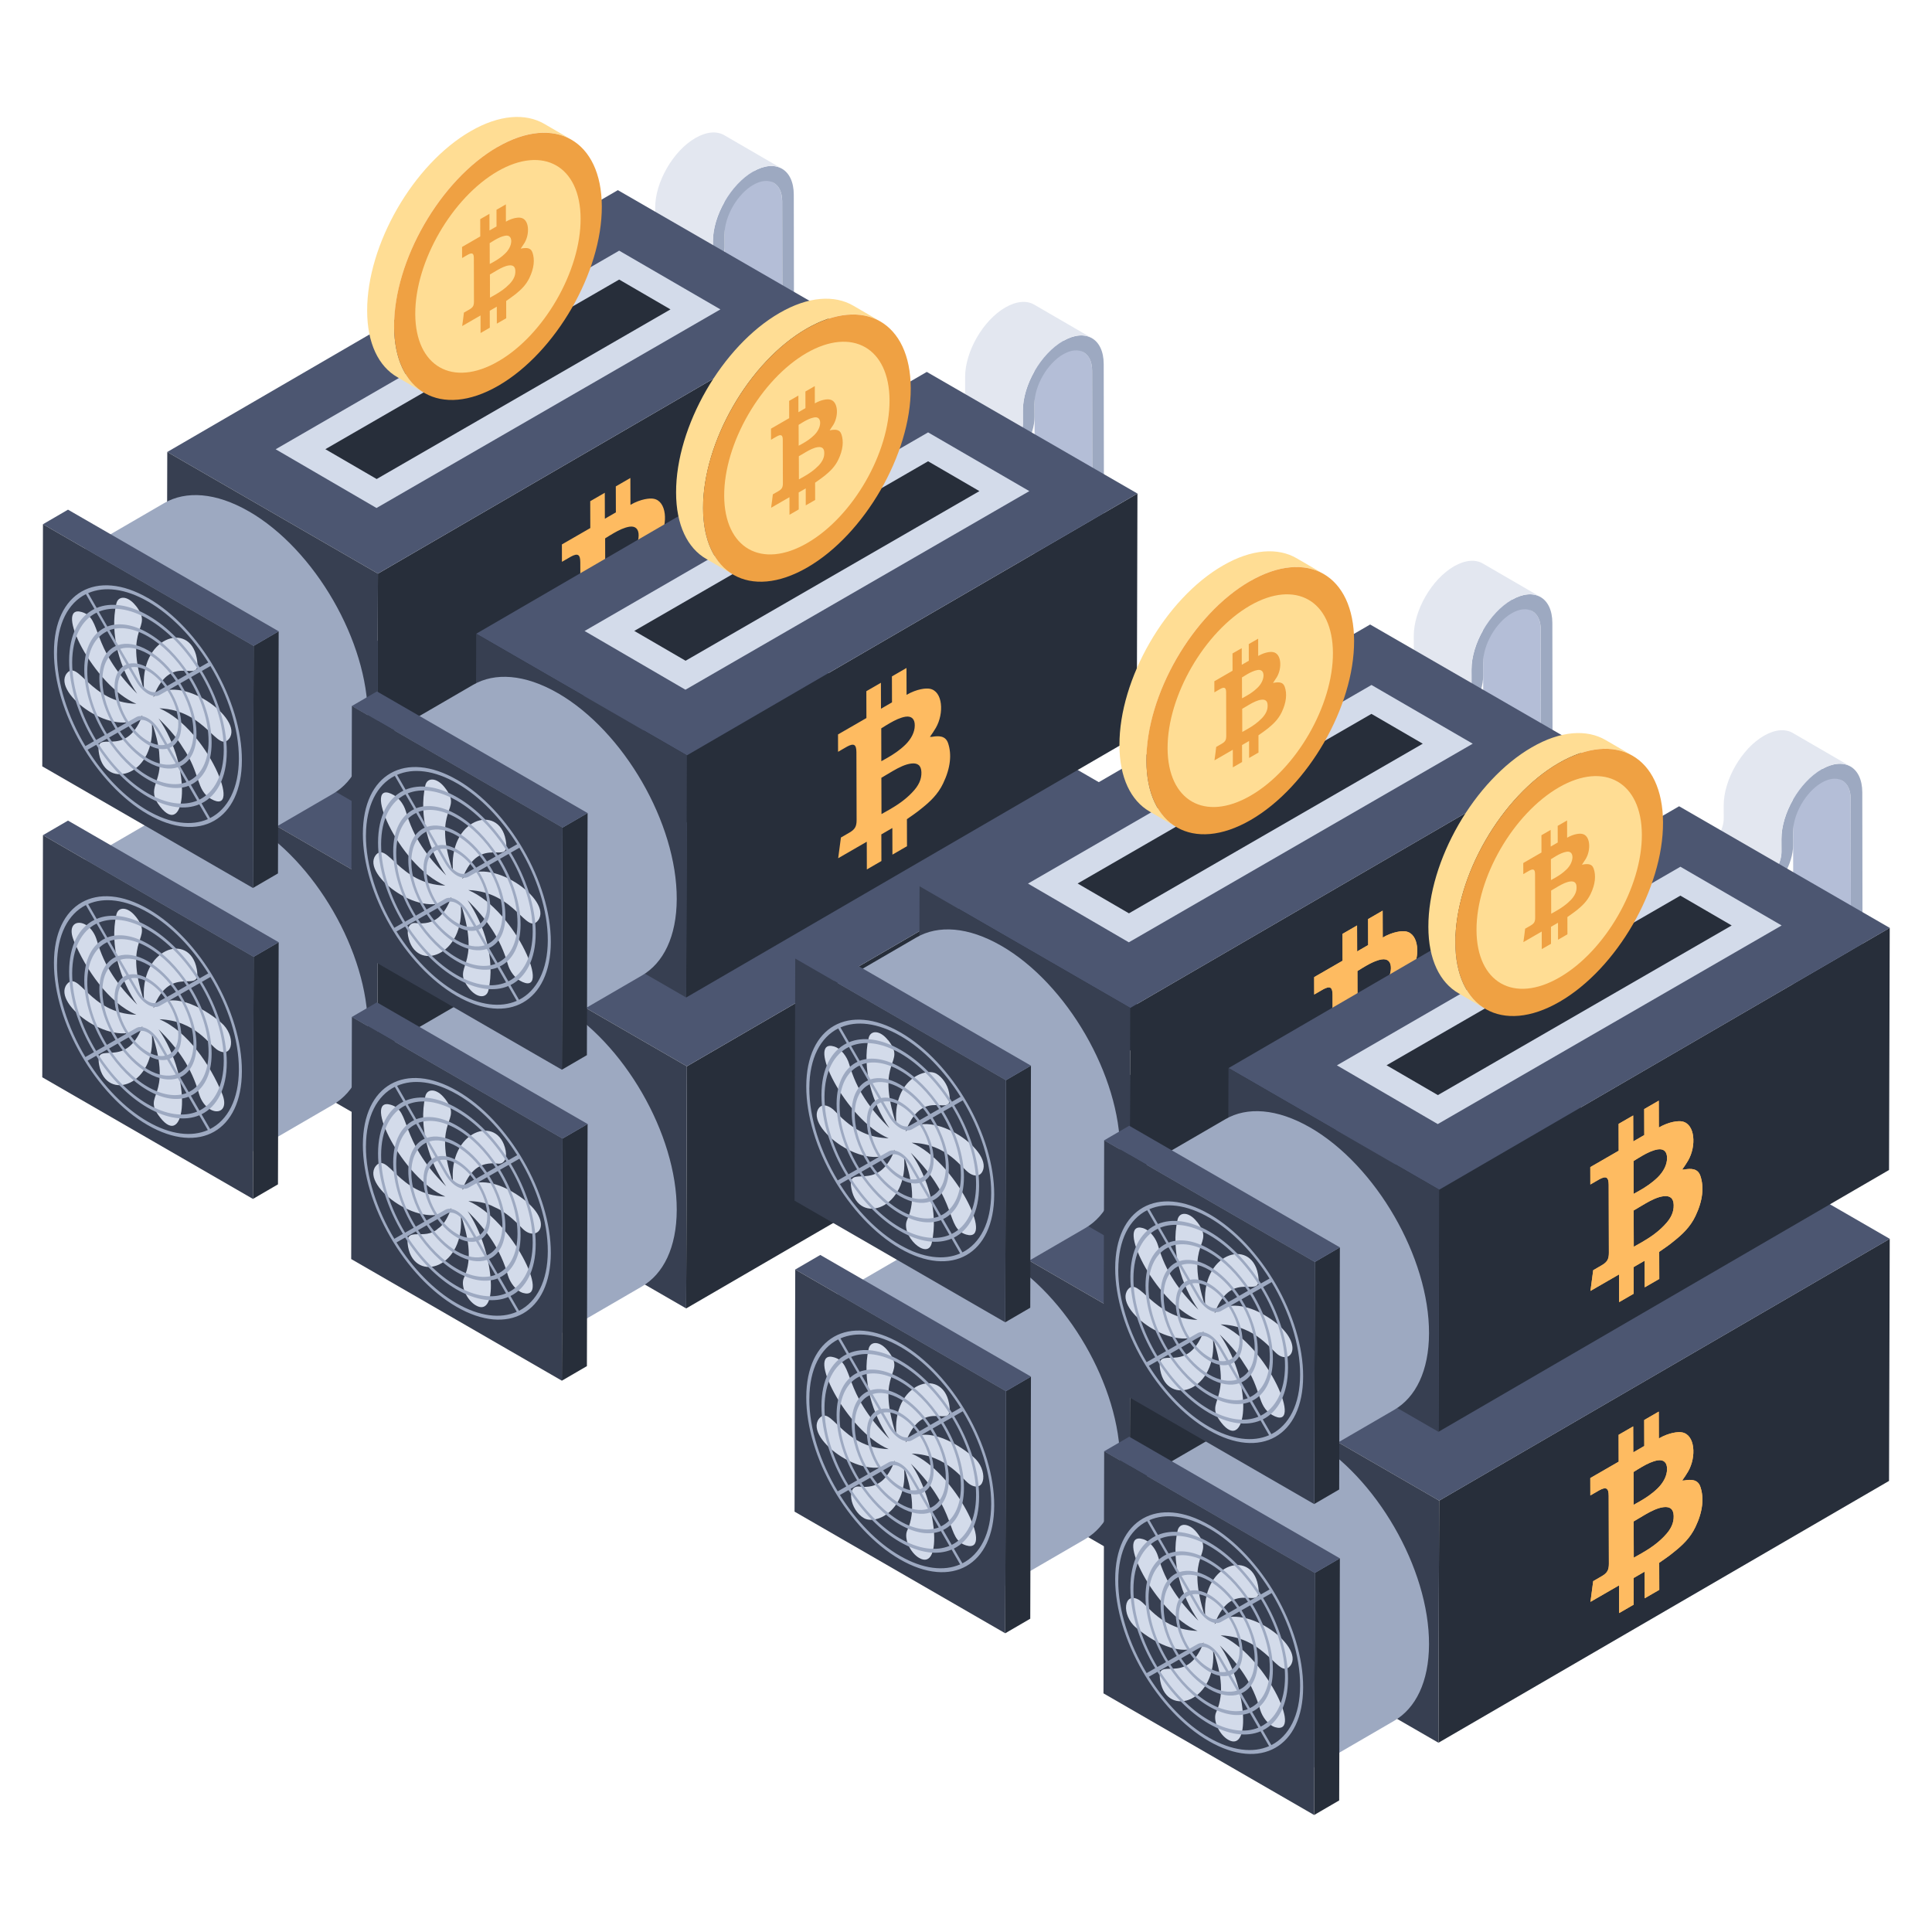 <svg id="Layer_1" enable-background="new 0 0 50 50" height="512" viewBox="0 0 50 50" width="512" xmlns="http://www.w3.org/2000/svg"><g><g><g><g><g><g><g enable-background="new"><g><path d="m47.908 28.414-1.492-.865-.013-7.738c0-.233-.085-.399-.216-.475l1.492.865c.136.081.216.242.216.479z" fill="#b4bed7"/></g><g><path d="m45.271 23.394-1.494-.868-.001-.345 1.494.868z" fill="#b4bed7"/></g><g><path d="m47.145 19.91c.577-.333 1.049-.067 1.051.596l.012 7.737-.3.173-.012-7.737c-.001-.473-.338-.661-.75-.424-.409.236-.743.812-.742 1.285l.001.333c.001.476-.333 1.059-.75 1.299l-.384.222-.001-.345.384-.222c.249-.144.451-.494.451-.78l-.001-.333c-.002-.663.465-1.471 1.042-1.804z" fill="#9da9c1"/></g><path d="m46.397 18.969c-.191-.111-.455-.095-.746.072-.577.333-1.043 1.141-1.042 1.804l.001.333c.001.286-.202.637-.451.78l-.384.222 1.494.868.384-.222c.249-.144.451-.495.451-.781l-.001-.333c-.002-.663.465-1.471 1.042-1.804.291-.168.555-.183.746-.072z" fill="#e3e7f0"/></g></g></g><g><g><g enable-background="new"><g><path d="m39.886 24.029-1.492-.865-.013-7.738c0-.233-.085-.399-.216-.475l1.492.865c.136.081.216.242.216.479z" fill="#b4bed7"/></g><g><path d="m37.249 19.009-1.494-.868-.001-.345 1.494.868z" fill="#b4bed7"/></g><g><path d="m39.124 15.525c.577-.333 1.049-.067 1.051.596l.012 7.737-.3.173-.012-7.737c-.001-.473-.338-.661-.75-.424-.409.236-.743.812-.742 1.285l.001.333c.001.476-.333 1.059-.75 1.299l-.384.222-.001-.345.384-.222c.249-.144.451-.494.451-.78l-.001-.333c-.002-.663.465-1.471 1.042-1.804z" fill="#9da9c1"/></g><path d="m38.376 14.584c-.191-.111-.455-.095-.746.072-.577.333-1.043 1.141-1.042 1.804l.001.333c.001.286-.202.637-.451.78l-.384.222 1.494.868.384-.222c.249-.144.451-.495.451-.781l-.001-.333c-.002-.663.465-1.471 1.042-1.804.291-.168.555-.183.746-.072z" fill="#e3e7f0"/></g></g></g></g><g><g><g><g enable-background="new"><g><path d="m28.276 17.329-1.492-.865-.013-7.738c0-.233-.085-.399-.216-.475l1.492.865c.136.081.216.242.216.479z" fill="#b4bed7"/></g><g><path d="m25.639 12.309-1.494-.868-.001-.345 1.494.868z" fill="#b4bed7"/></g><g><path d="m27.513 8.825c.577-.333 1.049-.067 1.051.596l.012 7.737-.3.173-.012-7.737c-.001-.473-.338-.661-.75-.424-.409.236-.743.812-.742 1.285l.001.333c.001.476-.333 1.059-.75 1.299l-.384.222-.001-.345.384-.222c.249-.144.451-.494.451-.78l-.001-.333c-.002-.663.465-1.471 1.042-1.804z" fill="#9da9c1"/></g><path d="m26.765 7.884c-.191-.111-.455-.095-.746.072-.577.333-1.043 1.141-1.042 1.804l.001.333c.001.286-.202.637-.451.78l-.384.222 1.494.868.384-.222c.249-.144.451-.495.451-.781l-.001-.333c-.002-.663.465-1.471 1.042-1.804.291-.168.555-.183.746-.072z" fill="#e3e7f0"/></g></g></g><g><g><g enable-background="new"><g><path d="m20.254 12.944-1.492-.865-.013-7.738c0-.233-.085-.399-.216-.475l1.492.865c.136.081.216.242.216.479z" fill="#b4bed7"/></g><g><path d="m17.617 7.925-1.494-.868-.001-.345 1.494.868z" fill="#b4bed7"/></g><g><path d="m19.492 4.44c.577-.333 1.049-.067 1.051.596l.012 7.737-.3.173-.012-7.737c-.001-.473-.338-.661-.75-.424-.409.236-.743.812-.742 1.285l.001.333c.001.476-.333 1.059-.75 1.299l-.384.222-.001-.345.384-.222c.249-.144.451-.494.451-.78l-.001-.333c-.002-.663.465-1.471 1.042-1.804z" fill="#9da9c1"/></g><path d="m18.744 3.499c-.191-.111-.455-.095-.746.072-.577.333-1.043 1.141-1.042 1.804l.001.333c.001.286-.202.637-.451.78l-.384.222 1.494.868.384-.222c.249-.144.451-.495.451-.781l-.001-.333c-.002-.663.465-1.471 1.042-1.804.291-.168.555-.183.746-.072z" fill="#e3e7f0"/></g></g></g></g><g><g><g><g><g><g><g enable-background="new"><g><path d="m9.781 22.892 11.661-6.776-.018 6.266-11.661 6.776z" fill="#272e3a"/></g><g><path d="m4.329 19.745 11.661-6.776 5.452 3.148-11.661 6.776z" fill="#4c5671"/></g><g><path d="m9.781 22.892-.018 6.266-5.452-3.148.018-6.266z" fill="#373f51"/></g></g></g><path d="m6.443 21.283c-.858-.495-1.635-.541-2.195-.215l-2.224 1.292c.561-.326 4.925 7.199 4.371 7.521l2.224-1.292c.554-.322.897-1.006.9-1.979.006-1.958-1.371-4.343-3.075-5.327z" fill="#9da9c1"/><path d="m6.564 24.762.648-.377-.018 6.266-.648.377z" fill="#272e3a"/><path d="m1.112 21.614.648-.377 5.452 3.148-.648.377z" fill="#4c5671"/><path d="m6.564 24.762-.018 6.266-5.452-3.148.018-6.266z" fill="#373f51"/><g><path d="m3.514 23.722c.488.623-.353.467.218 2.203-.145-1.38 1.177-1.829 1.36-.847.133.714-.656-.194-1.125 1.009.456-.447 1.237-.055 1.755.378.388.325.318.946-.079.717-.225-.13-.576-.769-1.518-.804.726.308 1.315 1.179 1.62 1.917.257.615-.413.624-.596.008-.192-.677-.543-1.167-1.045-1.664.906 1.308.695 3.127.04 2.281-.501-.639.36-.444-.218-2.201.143 1.361-1.178 1.821-1.36.845-.129-.694.667.175 1.122-1.003-.68.639-2.359-.559-1.962-1.083.312-.4.576.748 1.804.784-.724-.307-1.312-1.179-1.619-1.916-.256-.618.418-.617.596-.008.197.682.539 1.161 1.045 1.663-.449-.646-.717-1.539-.541-2.328.047-.217.297-.212.502.05z" fill="#d3dbea"/></g><path d="m3.836 23.527c1.341.774 2.429 2.658 2.424 4.199-.004 1.54-1.099 2.164-2.44 1.39-1.341-.774-2.428-2.657-2.424-4.198.004-1.541 1.099-2.165 2.439-1.391zm-2.361 1.436c-.002.774.281 1.637.735 2.393l.222-.127c-.397-.658-.645-1.411-.643-2.085.002-.676.254-1.141.655-1.338l-.221-.383c-.457.23-.745.764-.747 1.54m3.961 4.256c.456-.231.743-.765.745-1.539.002-.775-.281-1.639-.736-2.396l-.222.127c.398.659.647 1.413.645 2.089-.002.674-.253 1.139-.653 1.337zm-1.616-.193c.597.344 1.142.402 1.558.22l-.221-.383c-.359.15-.826.097-1.336-.197-.509-.294-.975-.78-1.332-1.343l-.223.127c.414.661.958 1.232 1.554 1.576m.015-5.408c-.595-.344-1.14-.402-1.555-.221l.221.383c.359-.149.825-.096 1.334.198.509.294.975.779 1.331 1.341l.223-.127c-.414-.66-.957-1.23-1.553-1.574m1.102 4.738.222.385c.385-.19.628-.636.63-1.286.002-.651-.238-1.378-.622-2.012l-.224.127c.328.536.534 1.151.532 1.703-.002.55-.21.926-.538 1.083m-2.217-4.07-.222-.384c-.386.189-.63.636-.632 1.288-.002.65.238 1.375.62 2.008l.224-.127c-.326-.535-.532-1.15-.531-1.7.002-.552.211-.928.541-1.085m1.408 2.668.202.351c.173-.066.283-.252.283-.529.001-.279-.109-.592-.281-.857l-.202.114c-.083.048-.193.032-.302-.03-.109-.063-.218-.174-.301-.317l-.201-.348c-.174.066-.285.252-.285.531-.001.277.108.589.279.854l.204-.116c.083-.048.192-.033.302.03.109.063.218.174.301.317m-1.36.21-.224.127c.343.539.789 1.003 1.277 1.285.489.282.936.333 1.28.192l-.221-.384c-.287.11-.656.065-1.058-.167-.401-.232-.77-.612-1.054-1.052m2.119-1.686.223-.127c-.342-.538-.788-1.001-1.276-1.283-.487-.281-.934-.333-1.278-.192l.221.384c.287-.109.655-.063 1.055.169.401.232.768.609 1.054 1.049m-1.89-.713-.221-.383c-.315.148-.516.507-.517 1.034-.001.525.195 1.112.508 1.624l.222-.127c-.256-.413-.418-.89-.417-1.316.001-.428.166-.717.425-.833m1.665 3.115.221.382c.314-.149.514-.508.515-1.033.001-.527-.195-1.114-.509-1.626l-.222.127c.257.414.419.891.418 1.319-.001.426-.165.715-.423.831m-1.614-.874-.224.128c.271.416.619.773.999.993.38.219.73.265 1.003.163l-.223-.386c-.214.071-.485.033-.779-.137-.293-.169-.563-.443-.776-.761m1.56-1.368.224-.128c-.271-.415-.619-.772-.999-.991-.379-.219-.727-.265-1-.163l.223.386c.214-.07.483-.032.776.137.293.169.562.441.776.759m-1.335-.394-.221-.382c-.245.107-.4.379-.401.782-.001.401.152.85.393 1.238l.222-.127c-.185-.289-.303-.629-.302-.931.001-.304.122-.506.309-.581m1.114 2.159.22.382c.244-.107.399-.379.4-.78.001-.403-.152-.853-.396-1.242l-.222.127c.186.29.305.63.304.934-.001.302-.12.504-.306.58m-1.059-.556-.224.128c.199.293.449.546.721.703.272.157.523.194.723.131l-.223-.386c-.141.033-.313.002-.499-.106-.185-.107-.357-.274-.497-.47m.999-1.048.224-.128c-.198-.293-.448-.544-.719-.701-.271-.156-.521-.194-.72-.131l.223.386c.141-.032.312-.001.496.105.185.107.356.273.496.468m-.058 1.526-.195-.338c-.068-.117-.157-.208-.246-.26-.089-.051-.179-.064-.247-.026l-.197.112c.126.173.278.318.442.412.164.095.317.125.443.098m-.879-2.004.193.336c.068.117.157.208.246.259.089.052.179.064.247.025l.195-.111c-.125-.171-.277-.316-.44-.41-.163-.094-.315-.124-.44-.099" fill="#9da9c1"/></g></g><g><g><g><g enable-background="new"><g><path d="m9.781 14.845 11.661-6.776-.018 6.266-11.661 6.776z" fill="#272e3a"/></g><g><path d="m4.329 11.697 11.661-6.776 5.452 3.148-11.661 6.776z" fill="#4c5671"/></g><g><path d="m9.781 14.845-.018 6.266-5.452-3.148.018-6.266z" fill="#373f51"/></g></g></g><path d="m6.443 13.236c-.858-.495-1.635-.541-2.195-.215l-2.224 1.292c.561-.326 4.925 7.199 4.371 7.521l2.224-1.292c.554-.322.897-1.006.9-1.979.006-1.958-1.371-4.343-3.075-5.327z" fill="#9da9c1"/><path d="m6.564 16.715.648-.377-.018 6.266-.648.377z" fill="#272e3a"/><path d="m1.112 13.567.648-.377 5.452 3.148-.648.377z" fill="#4c5671"/><path d="m6.564 16.715-.018 6.266-5.452-3.148.018-6.266z" fill="#373f51"/><g><path d="m3.514 15.675c.488.623-.353.467.218 2.203-.145-1.38 1.177-1.829 1.36-.847.148.795-.631-.26-1.125 1.009.674-.66 2.36.558 1.963 1.077-.302.382-.594-.741-1.805-.786 1.253.532 2.182 2.832 1.334 2.343-.388-.224-.266-.659-.725-1.323-.184-.307-.442-.572-.631-.759.906 1.308.695 3.127.04 2.281-.379-.484.061-.597-.017-1.295-.006-.295-.116-.648-.201-.906.146 1.388-1.182 1.803-1.36.845-.137-.733.657.202 1.122-1.003-.69.648-2.35-.572-1.962-1.083.301-.387.598.749 1.804.784-1.123-.476-2.159-2.601-1.411-2.375.537.16.192.881 1.433 2.113-.449-.646-.717-1.539-.541-2.328.047-.217.297-.212.502.05z" fill="#d3dbea"/></g><path d="m3.836 15.48c1.341.774 2.429 2.658 2.424 4.199-.004 1.54-1.099 2.164-2.44 1.39-1.341-.774-2.428-2.657-2.424-4.198.004-1.541 1.099-2.165 2.439-1.391zm-2.361 1.436c-.002.774.281 1.637.735 2.393l.222-.127c-.397-.658-.645-1.411-.643-2.085.002-.676.254-1.141.655-1.338l-.221-.383c-.457.23-.745.764-.747 1.54m3.961 4.256c.456-.231.743-.765.745-1.539.002-.775-.281-1.639-.736-2.396l-.222.127c.398.659.647 1.413.645 2.089-.002.674-.253 1.139-.653 1.337zm-1.616-.193c.597.344 1.142.402 1.558.22l-.221-.383c-.359.15-.826.097-1.336-.197-.509-.294-.975-.78-1.332-1.343l-.223.127c.414.661.958 1.232 1.554 1.576m.015-5.408c-.595-.344-1.14-.402-1.555-.221l.221.383c.359-.149.825-.096 1.334.198.509.294.975.779 1.331 1.341l.223-.127c-.414-.66-.957-1.23-1.553-1.574m1.102 4.738.222.385c.385-.19.628-.636.63-1.286.002-.651-.238-1.378-.622-2.012l-.224.127c.328.536.534 1.151.532 1.703-.002.55-.21.926-.538 1.083m-2.217-4.07-.222-.384c-.386.189-.63.636-.632 1.288-.002.65.238 1.375.62 2.008l.224-.127c-.326-.535-.532-1.15-.531-1.7.002-.552.211-.928.541-1.085m1.408 2.668.202.351c.173-.066.283-.252.283-.529.001-.279-.109-.592-.281-.857l-.202.114c-.083.048-.193.032-.302-.03-.109-.063-.218-.174-.301-.317l-.201-.348c-.174.066-.285.252-.285.531-.001.277.108.589.279.854l.204-.116c.083-.048.192-.033.302.03.109.063.218.174.301.317m-1.36.21-.224.127c.343.539.789 1.003 1.277 1.285.489.282.936.333 1.28.192l-.221-.384c-.287.11-.656.065-1.058-.167-.401-.232-.77-.612-1.054-1.052m2.119-1.686.223-.127c-.342-.538-.788-1.001-1.276-1.283-.487-.281-.934-.333-1.278-.192l.221.384c.287-.109.655-.063 1.055.169.401.232.768.609 1.054 1.049m-1.89-.713-.221-.383c-.315.148-.516.507-.517 1.034-.001.525.195 1.112.508 1.624l.222-.127c-.256-.413-.418-.89-.417-1.316.001-.428.166-.717.425-.833m1.665 3.115.221.382c.314-.149.514-.508.515-1.033.001-.527-.195-1.114-.509-1.626l-.222.127c.257.414.419.891.418 1.319-.001.426-.165.715-.423.831m-1.614-.874-.224.128c.271.416.619.773.999.993.38.219.73.265 1.003.163l-.223-.386c-.214.071-.485.033-.779-.137-.293-.169-.563-.443-.776-.761m1.56-1.368.224-.128c-.271-.415-.619-.772-.999-.991-.379-.219-.727-.265-1-.163l.223.386c.214-.07.483-.032.776.137.293.169.562.441.776.759m-1.335-.394-.221-.382c-.245.107-.4.379-.401.782-.001.401.152.85.393 1.238l.222-.127c-.185-.289-.303-.629-.302-.931.001-.304.122-.506.309-.581m1.114 2.159.22.382c.244-.107.399-.379.4-.78.001-.403-.152-.853-.396-1.242l-.222.127c.186.29.305.63.304.934-.001.302-.12.504-.306.58m-1.059-.556-.224.128c.199.293.449.546.721.703.272.157.523.194.723.131l-.223-.386c-.141.033-.313.002-.499-.106-.185-.107-.357-.274-.497-.47m.999-1.048.224-.128c-.198-.293-.448-.544-.719-.701-.271-.156-.521-.194-.72-.131l.223.386c.141-.032.312-.001.496.105.185.107.356.273.496.468m-.058 1.526-.195-.338c-.068-.117-.157-.208-.246-.26-.089-.051-.179-.064-.247-.026l-.197.112c.126.173.278.318.442.412.164.095.317.125.443.098m-.879-2.004.193.336c.068.117.157.208.246.259.089.052.179.064.247.025l.195-.111c-.125-.171-.277-.316-.44-.41-.163-.094-.315-.124-.44-.099" fill="#9da9c1"/></g></g></g><g><g id="XMLID_20_"><path d="m17.39 14.315c.098.289.065.642-.128 1.043-.135.284-.343.476-.55.641-.126.106-.256.192-.387.284l.002.7-.377.218-.002-.689-.285.165.002.689-.377.218-.002-.717-.74.427c.024-.186.047-.356.071-.536.073-.042.145-.084.218-.126.145-.084.188-.159.188-.326-.002-.589-.003-1.173-.005-1.756-.001-.2-.064-.241-.243-.144-.077.045-.155.089-.232.134l-.001-.45.735-.424-.002-.695.377-.218.002.672.285-.165-.002-.672.377-.218.002.695c.271-.156.508-.176.6-.157.339.06.375.635.158 1.011-.048.084-.101.159-.154.234l.048-0c.184-.034.358-.029.422.163zm-.931 1.278c.174-.178.246-.343.241-.523-.005-.175-.093-.247-.262-.227-.154.019-.314.099-.477.193-.098.057-.197.119-.297.176l.003.939c.068-.038.135-.075.203-.114.202-.117.402-.248.59-.444m-.799-1.66.002.85c.055-.03.11-.06.164-.092.156-.09.308-.19.455-.332.155-.151.246-.331.246-.498.004-.169-.083-.253-.238-.23-.134.022-.269.087-.408.167-.073.042-.146.088-.221.135" fill="#febb61"/></g></g><g><g><g><g><g enable-background="new"><g><path d="m17.776 27.596 11.661-6.776-.018 6.266-11.661 6.776z" fill="#272e3a"/></g><g><path d="m12.324 24.448 11.661-6.776 5.452 3.148-11.661 6.776z" fill="#4c5671"/></g><g><path d="m17.776 27.596-.018 6.266-5.452-3.148.018-6.266z" fill="#373f51"/></g></g></g><path d="m14.438 25.987c-.858-.495-1.635-.541-2.195-.215l-2.224 1.292c.561-.326 4.925 7.199 4.371 7.521l2.224-1.292c.554-.322.897-1.006.9-1.979.006-1.958-1.371-4.343-3.075-5.327z" fill="#9da9c1"/><path d="m14.559 29.466.648-.377-.018 6.266-.648.377z" fill="#272e3a"/><path d="m9.107 26.318.648-.377 5.452 3.148-.648.377z" fill="#4c5671"/><path d="m14.559 29.466-.018 6.266-5.452-3.148.018-6.266z" fill="#373f51"/><g><path d="m11.509 28.426c.498.636-.358.451.218 2.203-.145-1.377 1.18-1.813 1.36-.847.039.208-.046.35-.199.333-.498-.058-.741.202-.925.677.332-.326.877-.191 1.281.043 1.225.707.688 1.397.267.949-.151-.161-.352-.347-.563-.469-.046-.027-.093-.05-.14-.07-.254-.139-.505-.156-.687-.162 1.119.475 2.164 2.601 1.412 2.377-.178-.054-.332-.264-.388-.452-.192-.677-.543-1.167-1.045-1.664.685.988.83 2.795.215 2.44-.234-.135-.403-.509-.309-.712.241-.518.094-1.103-.085-1.648.146 1.388-1.182 1.803-1.36.845-.107-.576.418-.136.778-.476.174-.112.275-.35.344-.527-.68.639-2.359-.559-1.962-1.083.312-.4.576.748 1.804.784-1.117-.473-2.162-2.602-1.411-2.375.537.16.192.881 1.433 2.113-.449-.646-.717-1.539-.541-2.328.047-.217.297-.212.502.05z" fill="#d3dbea"/></g><path d="m11.831 28.231c1.341.774 2.429 2.658 2.424 4.199-.004 1.54-1.099 2.164-2.44 1.39-1.341-.774-2.428-2.657-2.424-4.198.004-1.541 1.099-2.165 2.439-1.391zm-2.361 1.436c-.002.774.281 1.637.735 2.393l.222-.127c-.397-.658-.645-1.411-.643-2.085.002-.676.254-1.141.655-1.338l-.221-.383c-.457.23-.745.764-.747 1.54m3.961 4.256c.456-.231.743-.765.745-1.539.002-.775-.281-1.639-.736-2.396l-.222.127c.398.659.647 1.413.645 2.089-.002.674-.253 1.139-.653 1.337zm-1.616-.193c.597.344 1.142.402 1.558.22l-.221-.383c-.359.15-.826.097-1.336-.197-.509-.294-.975-.78-1.332-1.343l-.223.127c.414.661.958 1.232 1.554 1.576m.015-5.408c-.595-.344-1.14-.402-1.555-.221l.221.383c.359-.149.825-.096 1.334.198.509.294.975.779 1.331 1.341l.223-.127c-.414-.66-.957-1.23-1.553-1.574m1.102 4.738.222.385c.385-.19.628-.636.63-1.286.002-.651-.238-1.378-.622-2.012l-.224.127c.328.536.534 1.151.532 1.703-.002.55-.21.926-.538 1.083m-2.217-4.07-.222-.384c-.386.189-.63.636-.632 1.288-.002.65.238 1.375.62 2.008l.224-.127c-.326-.535-.532-1.15-.531-1.7.002-.552.211-.928.541-1.085m1.408 2.668.202.351c.173-.066.283-.252.283-.529.001-.279-.109-.592-.281-.857l-.202.114c-.083.048-.193.032-.302-.03-.109-.063-.218-.174-.301-.317l-.201-.348c-.174.066-.285.252-.285.531-.001.277.108.589.279.854l.204-.116c.083-.048.192-.033.302.03.109.063.218.174.301.317m-1.36.21-.224.127c.343.539.789 1.003 1.277 1.285.489.282.936.333 1.28.192l-.221-.384c-.287.11-.656.065-1.058-.167-.401-.232-.77-.612-1.054-1.052m2.119-1.686.223-.127c-.342-.538-.788-1.001-1.276-1.283-.487-.281-.934-.333-1.278-.192l.221.384c.287-.109.655-.063 1.055.169.401.232.768.609 1.054 1.049m-1.89-.713-.221-.383c-.315.148-.516.507-.517 1.034-.001.525.195 1.112.508 1.624l.222-.127c-.256-.413-.418-.89-.417-1.316.001-.428.166-.717.425-.833m1.665 3.115.221.382c.314-.149.514-.508.515-1.033.001-.527-.195-1.114-.509-1.626l-.222.127c.257.414.419.891.418 1.319-.001.426-.165.715-.423.831m-1.614-.874-.224.128c.271.416.619.773.999.993.38.219.73.265 1.003.163l-.223-.386c-.214.071-.485.033-.779-.137-.293-.169-.563-.443-.776-.761m1.56-1.368.224-.128c-.271-.415-.619-.772-.999-.991-.379-.219-.727-.265-1-.163l.223.386c.214-.07.483-.032.776.137.293.169.562.441.776.759m-1.335-.394-.221-.382c-.245.107-.4.379-.401.782-.001.401.152.85.393 1.238l.222-.127c-.185-.289-.303-.629-.302-.931.001-.304.122-.506.309-.581m1.114 2.159.22.382c.244-.107.399-.379.4-.78.001-.403-.152-.853-.396-1.242l-.222.127c.186.29.305.63.304.934-.001.302-.12.504-.306.58m-1.059-.556-.224.128c.199.293.449.546.721.703.272.157.523.194.723.131l-.223-.386c-.141.033-.313.002-.499-.106-.185-.107-.357-.274-.497-.47m.999-1.048.224-.128c-.198-.293-.448-.544-.719-.701-.271-.156-.521-.194-.72-.131l.223.386c.141-.032.312-.001.496.105.185.107.356.273.496.468m-.058 1.526-.195-.338c-.068-.117-.157-.208-.246-.26-.089-.051-.179-.064-.247-.026l-.197.112c.126.173.278.318.442.412.164.095.317.125.443.098m-.879-2.004.193.336c.068.117.157.208.246.259.089.052.179.064.247.025l.195-.111c-.125-.171-.277-.316-.44-.41-.163-.094-.315-.124-.44-.099" fill="#9da9c1"/></g></g><g><g><g><g enable-background="new"><g><path d="m17.776 19.549 11.661-6.776-.018 6.266-11.661 6.776z" fill="#272e3a"/></g><g><path d="m12.324 16.401 11.661-6.776 5.452 3.148-11.661 6.776z" fill="#4c5671"/></g><g><path d="m17.776 19.549-.018 6.266-5.452-3.148.018-6.266z" fill="#373f51"/></g></g></g><path d="m14.438 17.939c-.858-.495-1.635-.541-2.195-.215l-2.224 1.292c.561-.326 4.925 7.199 4.371 7.521l2.224-1.292c.554-.322.897-1.006.9-1.979.006-1.958-1.371-4.343-3.075-5.327z" fill="#9da9c1"/><path d="m14.559 21.418.648-.377-.018 6.266-.648.377z" fill="#272e3a"/><path d="m9.107 18.271.648-.377 5.452 3.148-.648.377z" fill="#4c5671"/><path d="m14.559 21.418-.018 6.266-5.452-3.148.018-6.266z" fill="#373f51"/><g><path d="m11.509 20.379c.498.636-.358.451.218 2.203-.147-1.393 1.182-1.805 1.36-.847.142.761-.644-.227-1.125 1.009.665-.652 2.367.549 1.963 1.077-.305.387-.579-.741-1.805-.786 1.249.53 2.203 2.844 1.334 2.343-.133-.077-.257-.239-.31-.418-.192-.677-.543-1.167-1.045-1.664.442.638.721 1.535.542 2.331-.047.217-.299.212-.502-.05-.479-.611.348-.479-.218-2.201.143 1.361-1.178 1.821-1.36.845-.039-.208.046-.35.199-.333.496.062.742-.202.923-.67-.687.646-2.351-.57-1.962-1.083.296-.38.609.749 1.804.784-1.246-.528-2.202-2.843-1.33-2.34.133.077.256.239.308.415.197.682.539 1.161 1.045 1.663-.449-.646-.717-1.539-.541-2.328.047-.217.297-.212.502.05z" fill="#d3dbea"/></g><path d="m11.831 20.183c1.341.774 2.429 2.658 2.424 4.199-.004 1.54-1.099 2.164-2.44 1.39-1.341-.774-2.428-2.657-2.424-4.198.004-1.541 1.099-2.165 2.439-1.391zm-2.361 1.436c-.002.774.281 1.637.735 2.393l.222-.127c-.397-.658-.645-1.411-.643-2.085.002-.676.254-1.141.655-1.338l-.221-.383c-.457.23-.745.764-.747 1.54m3.961 4.256c.456-.231.743-.765.745-1.539.002-.775-.281-1.639-.736-2.396l-.222.127c.398.659.647 1.413.645 2.089-.002.674-.253 1.139-.653 1.337zm-1.616-.193c.597.344 1.142.402 1.558.22l-.221-.383c-.359.15-.826.097-1.336-.197-.509-.294-.975-.78-1.332-1.343l-.223.127c.414.661.958 1.232 1.554 1.576m.015-5.408c-.595-.344-1.14-.402-1.555-.221l.221.383c.359-.149.825-.096 1.334.198.509.294.975.779 1.331 1.341l.223-.127c-.414-.66-.957-1.23-1.553-1.574m1.102 4.738.222.385c.385-.19.628-.636.63-1.286.002-.651-.238-1.378-.622-2.012l-.224.127c.328.536.534 1.151.532 1.703-.002.55-.21.926-.538 1.083m-2.217-4.07-.222-.384c-.386.189-.63.636-.632 1.288-.002.65.238 1.375.62 2.008l.224-.127c-.326-.535-.532-1.15-.531-1.7.002-.552.211-.928.541-1.085m1.408 2.668.202.351c.173-.066.283-.252.283-.529.001-.279-.109-.592-.281-.857l-.202.114c-.083.048-.193.032-.302-.03-.109-.063-.218-.174-.301-.317l-.201-.348c-.174.066-.285.252-.285.531-.001.277.108.589.279.854l.204-.116c.083-.048.192-.033.302.03.109.063.218.174.301.317m-1.36.21-.224.127c.343.539.789 1.003 1.277 1.285.489.282.936.333 1.28.192l-.221-.384c-.287.11-.656.065-1.058-.167-.401-.232-.77-.612-1.054-1.052m2.119-1.686.223-.127c-.342-.538-.788-1.001-1.276-1.283-.487-.281-.934-.333-1.278-.192l.221.384c.287-.109.655-.063 1.055.169.401.232.768.609 1.054 1.049m-1.89-.713-.221-.383c-.315.148-.516.507-.517 1.034-.001.525.195 1.112.508 1.624l.222-.127c-.256-.413-.418-.89-.417-1.316.001-.428.166-.717.425-.833m1.665 3.115.221.382c.314-.149.514-.508.515-1.033.001-.527-.195-1.114-.509-1.626l-.222.127c.257.414.419.891.418 1.319-.001.426-.165.715-.423.831m-1.614-.874-.224.128c.271.416.619.773.999.993.38.219.73.265 1.003.163l-.223-.386c-.214.071-.485.033-.779-.137-.293-.169-.563-.443-.776-.761m1.56-1.368.224-.128c-.271-.415-.619-.772-.999-.991-.379-.219-.727-.265-1-.163l.223.386c.214-.07.483-.032.776.137.293.169.562.441.776.759m-1.335-.394-.221-.382c-.245.107-.4.379-.401.782-.001.401.152.85.393 1.238l.222-.127c-.185-.289-.303-.629-.302-.931.001-.304.122-.506.309-.581m1.114 2.159.22.382c.244-.107.399-.379.4-.78.001-.403-.152-.853-.396-1.242l-.222.127c.186.29.305.63.304.934-.001.302-.12.504-.306.58m-1.059-.556-.224.128c.199.293.449.546.721.703.272.157.523.194.723.131l-.223-.386c-.141.033-.313.002-.499-.106-.185-.107-.357-.274-.497-.47m.999-1.048.224-.128c-.198-.293-.448-.544-.719-.701-.271-.156-.521-.194-.72-.131l.223.386c.141-.032.312-.001.496.105.185.107.356.273.496.468m-.058 1.526-.195-.338c-.068-.117-.157-.208-.246-.26-.089-.051-.179-.064-.247-.026l-.197.112c.126.173.278.318.442.412.164.095.317.125.443.098m-.879-2.004.193.336c.068.117.157.208.246.259.089.052.179.064.247.025l.195-.111c-.125-.171-.277-.316-.44-.41-.163-.094-.315-.124-.44-.099" fill="#9da9c1"/></g></g></g></g><g><g><g><g><g><g enable-background="new"><g><path d="m29.25 34.133 11.661-6.776-.018 6.266-11.661 6.776z" fill="#272e3a"/></g><g><path d="m23.798 30.985 11.661-6.776 5.452 3.148-11.661 6.776z" fill="#4c5671"/></g><g><path d="m29.25 34.133-.018 6.266-5.452-3.148.018-6.266z" fill="#373f51"/></g></g></g><path d="m25.912 32.524c-.858-.495-1.635-.541-2.195-.215l-2.224 1.292c.561-.326 4.925 7.199 4.371 7.521l2.224-1.292c.554-.322.897-1.006.9-1.979.006-1.958-1.371-4.343-3.075-5.327z" fill="#9da9c1"/><path d="m26.033 36.003.648-.377-.018 6.266-.648.377z" fill="#272e3a"/><path d="m20.581 32.855.648-.377 5.452 3.148-.648.377z" fill="#4c5671"/><path d="m26.033 36.003-.018 6.266-5.452-3.148.018-6.266z" fill="#373f51"/><g><path d="m22.983 34.963c.498.636-.358.451.218 2.203-.145-1.377 1.18-1.813 1.36-.847.148.795-.631-.26-1.125 1.009.456-.447 1.237-.055 1.755.378.388.325.318.946-.079.717-.207-.119-.582-.77-1.518-.804 1.119.475 2.164 2.601 1.412 2.377-.545-.166-.181-.874-1.433-2.116.685.988.83 2.795.215 2.44-.234-.135-.403-.509-.309-.712.241-.518.094-1.103-.085-1.648.118 1.122-.72 1.511-1.034 1.33-.372-.215-.462-.854-.127-.818.496.062.742-.202.923-.67-.68.639-2.359-.559-1.962-1.083.312-.4.576.748 1.804.784-1.117-.473-2.162-2.602-1.411-2.375.537.16.192.881 1.433 2.113-.449-.646-.717-1.539-.541-2.328.047-.217.297-.212.502.05z" fill="#d3dbea"/></g><path d="m23.306 34.767c1.341.774 2.429 2.658 2.424 4.199-.004 1.54-1.099 2.164-2.44 1.39-1.341-.774-2.428-2.657-2.424-4.198.004-1.541 1.099-2.165 2.439-1.391zm-2.361 1.436c-.002.774.281 1.637.735 2.393l.222-.127c-.397-.658-.645-1.411-.643-2.085.002-.676.254-1.141.655-1.338l-.221-.383c-.457.23-.745.764-.747 1.54m3.961 4.256c.456-.231.743-.765.745-1.539.002-.775-.281-1.639-.736-2.396l-.222.127c.398.659.647 1.413.645 2.089-.002.674-.253 1.139-.653 1.337zm-1.616-.193c.597.344 1.142.402 1.558.22l-.221-.383c-.359.15-.826.097-1.336-.197-.509-.294-.975-.78-1.332-1.343l-.223.127c.414.661.958 1.232 1.554 1.576m.015-5.408c-.595-.344-1.14-.402-1.555-.221l.221.383c.359-.149.825-.096 1.334.198.509.294.975.779 1.331 1.341l.223-.127c-.414-.66-.957-1.23-1.553-1.574m1.102 4.738.222.385c.385-.19.628-.636.63-1.286.002-.651-.238-1.378-.622-2.012l-.224.127c.328.536.534 1.151.532 1.703-.002.55-.21.926-.538 1.083m-2.217-4.07-.222-.384c-.386.189-.63.636-.632 1.288-.002.65.238 1.375.62 2.008l.224-.127c-.326-.535-.532-1.15-.531-1.7.002-.552.211-.928.541-1.085m1.408 2.668.202.351c.173-.066.283-.252.283-.529.001-.279-.109-.592-.281-.857l-.202.114c-.083.048-.193.032-.302-.03-.109-.063-.218-.174-.301-.317l-.201-.348c-.174.066-.285.252-.285.531-.001.277.108.589.279.854l.204-.116c.083-.048.192-.033.302.03.109.063.218.174.301.317m-1.36.21-.224.127c.343.539.789 1.003 1.277 1.285.489.282.936.333 1.28.192l-.221-.384c-.287.11-.656.065-1.058-.167-.401-.232-.77-.612-1.054-1.052m2.119-1.686.223-.127c-.342-.538-.788-1.001-1.276-1.283-.487-.281-.934-.333-1.278-.192l.221.384c.287-.109.655-.063 1.055.169.401.232.768.609 1.054 1.049m-1.89-.713-.221-.383c-.315.148-.516.507-.517 1.034-.001.525.195 1.112.508 1.624l.222-.127c-.256-.413-.418-.89-.417-1.316.001-.428.166-.717.425-.833m1.665 3.115.221.382c.314-.149.514-.508.515-1.033.001-.527-.195-1.114-.509-1.626l-.222.127c.257.414.419.891.418 1.319-.001.426-.165.715-.423.831m-1.614-.874-.224.128c.271.416.619.773.999.993.38.219.73.265 1.003.163l-.223-.386c-.214.071-.485.033-.779-.137-.293-.169-.563-.443-.776-.761m1.56-1.368.224-.128c-.271-.415-.619-.772-.999-.991-.379-.219-.727-.265-1-.163l.223.386c.214-.07.483-.032.776.137.293.169.562.441.776.759m-1.335-.394-.221-.382c-.245.107-.4.379-.401.782-.001.401.152.85.393 1.238l.222-.127c-.185-.289-.303-.629-.302-.931.001-.304.122-.506.309-.581m1.114 2.159.22.382c.244-.107.399-.379.4-.78.001-.403-.152-.853-.396-1.242l-.222.127c.186.29.305.63.304.934-.001.302-.12.504-.306.58m-1.059-.556-.224.128c.199.293.449.546.721.703.272.157.523.194.723.131l-.223-.386c-.141.033-.313.002-.499-.106-.185-.107-.357-.274-.497-.47m.999-1.048.224-.128c-.198-.293-.448-.544-.719-.701-.271-.156-.521-.194-.72-.131l.223.386c.141-.032.312-.001.496.105.185.107.356.273.496.468m-.058 1.526-.195-.338c-.068-.117-.157-.208-.246-.26-.089-.051-.179-.064-.247-.026l-.197.112c.126.173.278.318.442.412.164.095.317.125.443.098m-.879-2.004.193.336c.068.117.157.208.246.259.089.052.179.064.247.025l.195-.111c-.125-.171-.277-.316-.44-.41-.163-.094-.315-.124-.44-.099" fill="#9da9c1"/></g></g><g><g><g><g enable-background="new"><g><path d="m29.25 26.085 11.661-6.776-.018 6.266-11.661 6.776z" fill="#272e3a"/></g><g><path d="m23.798 22.938 11.661-6.776 5.452 3.148-11.661 6.776z" fill="#4c5671"/></g><g><path d="m29.25 26.085-.018 6.266-5.452-3.148.018-6.266z" fill="#373f51"/></g></g></g><path d="m25.912 24.476c-.858-.495-1.635-.541-2.195-.215l-2.224 1.292c.561-.326 4.925 7.199 4.371 7.521l2.224-1.292c.554-.322.897-1.006.9-1.979.006-1.958-1.371-4.343-3.075-5.327z" fill="#9da9c1"/><path d="m26.033 27.955.648-.377-.018 6.266-.648.377z" fill="#272e3a"/><path d="m20.581 24.808.648-.377 5.452 3.148-.648.377z" fill="#4c5671"/><path d="m26.033 27.955-.018 6.266-5.452-3.148.018-6.266z" fill="#373f51"/><g><path d="m22.983 26.916c.498.636-.358.451.218 2.203-.121-1.148.733-1.505 1.034-1.331.147.085.288.28.326.485.148.795-.631-.26-1.125 1.009.674-.66 2.36.558 1.963 1.077-.063.08-.174.084-.288.018-.239-.138-.567-.769-1.518-.804 1.119.475 2.164 2.601 1.412 2.377-.545-.166-.181-.874-1.433-2.116.442.638.721 1.535.542 2.331-.103.473-.826-.193-.635-.602.241-.518.094-1.103-.085-1.648.143 1.361-1.178 1.821-1.36.845-.129-.694.667.175 1.122-1.003-.69.648-2.35-.572-1.962-1.083.103-.132.294-.046.417.085.501.535.927.686 1.387.699-1.123-.476-2.159-2.601-1.411-2.375.178.053.333.261.388.451.197.682.539 1.161 1.045 1.663-.449-.646-.717-1.539-.541-2.328.047-.217.297-.212.502.05z" fill="#d3dbea"/></g><path d="m23.306 26.72c1.341.774 2.429 2.658 2.424 4.199-.004 1.54-1.099 2.164-2.44 1.39-1.341-.774-2.428-2.657-2.424-4.198.004-1.541 1.099-2.165 2.439-1.391zm-2.361 1.436c-.002.774.281 1.637.735 2.393l.222-.127c-.397-.658-.645-1.411-.643-2.085.002-.676.254-1.141.655-1.338l-.221-.383c-.457.23-.745.764-.747 1.54m3.961 4.256c.456-.231.743-.765.745-1.539.002-.775-.281-1.639-.736-2.396l-.222.127c.398.659.647 1.413.645 2.089-.002.674-.253 1.139-.653 1.337zm-1.616-.193c.597.344 1.142.402 1.558.22l-.221-.383c-.359.15-.826.097-1.336-.197-.509-.294-.975-.78-1.332-1.343l-.223.127c.414.661.958 1.232 1.554 1.576m.015-5.408c-.595-.344-1.14-.402-1.555-.221l.221.383c.359-.149.825-.096 1.334.198.509.294.975.779 1.331 1.341l.223-.127c-.414-.66-.957-1.23-1.553-1.574m1.102 4.738.222.385c.385-.19.628-.636.63-1.286.002-.651-.238-1.378-.622-2.012l-.224.127c.328.536.534 1.151.532 1.703-.002.55-.21.926-.538 1.083m-2.217-4.07-.222-.384c-.386.189-.63.636-.632 1.288-.002.65.238 1.375.62 2.008l.224-.127c-.326-.535-.532-1.15-.531-1.7.002-.552.211-.928.541-1.085m1.408 2.668.202.351c.173-.066.283-.252.283-.529.001-.279-.109-.592-.281-.857l-.202.114c-.083.048-.193.032-.302-.03-.109-.063-.218-.174-.301-.317l-.201-.348c-.174.066-.285.252-.285.531-.001.277.108.589.279.854l.204-.116c.083-.048.192-.033.302.03.109.063.218.174.301.317m-1.36.21-.224.127c.343.539.789 1.003 1.277 1.285.489.282.936.333 1.28.192l-.221-.384c-.287.11-.656.065-1.058-.167-.401-.232-.77-.612-1.054-1.052m2.119-1.686.223-.127c-.342-.538-.788-1.001-1.276-1.283-.487-.281-.934-.333-1.278-.192l.221.384c.287-.109.655-.063 1.055.169.401.232.768.609 1.054 1.049m-1.89-.713-.221-.383c-.315.148-.516.507-.517 1.034-.001.525.195 1.112.508 1.624l.222-.127c-.256-.413-.418-.89-.417-1.316.001-.428.166-.717.425-.833m1.665 3.115.221.382c.314-.149.514-.508.515-1.033.001-.527-.195-1.114-.509-1.626l-.222.127c.257.414.419.891.418 1.319-.001.426-.165.715-.423.831m-1.614-.874-.224.128c.271.416.619.773.999.993.38.219.73.265 1.003.163l-.223-.386c-.214.071-.485.033-.779-.137-.293-.169-.563-.443-.776-.761m1.56-1.368.224-.128c-.271-.415-.619-.772-.999-.991-.379-.219-.727-.265-1-.163l.223.386c.214-.07.483-.032.776.137.293.169.562.441.776.759m-1.335-.394-.221-.382c-.245.107-.4.379-.401.782-.001.401.152.85.393 1.238l.222-.127c-.185-.289-.303-.629-.302-.931.001-.304.122-.506.309-.581m1.114 2.159.22.382c.244-.107.399-.379.4-.78.001-.403-.152-.853-.396-1.242l-.222.127c.186.29.305.63.304.934-.001.302-.12.504-.306.58m-1.059-.556-.224.128c.199.293.449.546.721.703.272.157.523.194.723.131l-.223-.386c-.141.033-.313.002-.499-.106-.185-.107-.357-.274-.497-.47m.999-1.048.224-.128c-.198-.293-.448-.544-.719-.701-.271-.156-.521-.194-.72-.131l.223.386c.141-.032.312-.001.496.105.185.107.356.273.496.468m-.058 1.526-.195-.338c-.068-.117-.157-.208-.246-.26-.089-.051-.179-.064-.247-.026l-.197.112c.126.173.278.318.442.412.164.095.317.125.443.098m-.879-2.004.193.336c.068.117.157.208.246.259.089.052.179.064.247.025l.195-.111c-.125-.171-.277-.316-.44-.41-.163-.094-.315-.124-.44-.099" fill="#9da9c1"/></g></g></g><g><g id="XMLID_19_"><path d="m36.859 25.513c.098.289.065.642-.128 1.043-.135.284-.343.476-.55.641-.126.106-.256.192-.387.284l.002.7-.377.218-.002-.689-.285.165.002.689-.377.218-.002-.717-.74.427c.024-.186.047-.356.071-.536.073-.042.145-.084.218-.126.145-.084.188-.159.188-.326-.002-.589-.003-1.173-.005-1.756-.001-.2-.064-.241-.243-.144-.077.045-.155.089-.232.134l-.001-.45.735-.424-.002-.695.377-.218.002.672.285-.165-.002-.672.377-.218.002.695c.271-.156.508-.176.6-.157.339.06.375.635.158 1.011-.048.084-.101.159-.154.234l.048-0c.184-.034.358-.029.422.163zm-.931 1.278c.174-.178.246-.343.241-.523-.005-.175-.093-.247-.262-.227-.154.019-.314.099-.477.193-.098.057-.197.119-.297.176l.003.939c.068-.038.135-.075.203-.114.202-.117.402-.248.59-.444m-.799-1.66.002.85c.055-.03.11-.06.164-.092.156-.09.308-.19.455-.332.155-.151.246-.331.246-.498.004-.169-.083-.253-.238-.23-.134.022-.269.087-.408.167-.073.042-.146.088-.221.135" fill="#febb61"/></g></g><g><g id="XMLID_18_"><path d="m36.859 25.513c.098.289.065.642-.128 1.043-.135.284-.343.476-.55.641-.126.106-.256.192-.387.284l.002.7-.377.218-.002-.689-.285.165.002.689-.377.218-.002-.717-.74.427c.024-.186.047-.356.071-.536.073-.042.145-.084.218-.126.145-.084.188-.159.188-.326-.002-.589-.003-1.173-.005-1.756-.001-.2-.064-.241-.243-.144-.077.045-.155.089-.232.134l-.001-.45.735-.424-.002-.695.377-.218.002.672.285-.165-.002-.672.377-.218.002.695c.271-.156.508-.176.6-.157.339.06.375.635.158 1.011-.048.084-.101.159-.154.234l.048-0c.184-.034.358-.029.422.163zm-.931 1.278c.174-.178.246-.343.241-.523-.005-.175-.093-.247-.262-.227-.154.019-.314.099-.477.193-.098.057-.197.119-.297.176l.003.939c.068-.038.135-.075.203-.114.202-.117.402-.248.59-.444m-.799-1.66.002.85c.055-.03.11-.06.164-.092.156-.09.308-.19.455-.332.155-.151.246-.331.246-.498.004-.169-.083-.253-.238-.23-.134.022-.269.087-.408.167-.073.042-.146.088-.221.135" fill="#febb61"/></g></g><g><g><g><g><g enable-background="new"><g><path d="m37.245 38.836 11.661-6.776-.018 6.266-11.661 6.776z" fill="#272e3a"/></g><g><path d="m31.794 35.689 11.661-6.776 5.452 3.148-11.661 6.776z" fill="#4c5671"/></g><g><path d="m37.245 38.836-.018 6.266-5.452-3.148.018-6.266z" fill="#373f51"/></g></g></g><path d="m33.907 37.227c-.858-.495-1.635-.541-2.195-.215l-2.224 1.292c.561-.326 4.925 7.199 4.371 7.521l2.224-1.292c.554-.322.897-1.006.9-1.979.006-1.958-1.371-4.343-3.075-5.327z" fill="#9da9c1"/><path d="m34.028 40.706.648-.377-.018 6.266-.648.377z" fill="#272e3a"/><path d="m28.576 37.559.648-.377 5.452 3.148-.648.377z" fill="#4c5671"/><path d="m34.028 40.706-.018 6.266-5.452-3.148.018-6.266z" fill="#373f51"/><g><path d="m30.802 39.508c.059.034.12.087.176.159.488.623-.353.467.218 2.203-.145-1.377 1.18-1.813 1.36-.847.148.795-.631-.26-1.125 1.009.674-.66 2.36.558 1.963 1.077-.303.384-.584-.741-1.805-.786 1.119.475 2.164 2.601 1.412 2.377-.178-.054-.332-.264-.388-.452-.192-.677-.543-1.167-1.045-1.664.685.988.83 2.795.215 2.44-.234-.135-.403-.509-.309-.712.241-.518.094-1.103-.085-1.648.143 1.361-1.178 1.821-1.36.845-.135-.725.659.197 1.122-1.003-.462.434-1.236.048-1.752-.384-.389-.325-.318-.947.079-.717.232.134.59.776 1.515.803-1.117-.473-2.162-2.602-1.411-2.375.027.008.054.02.081.035.133.077.256.239.308.415.197.682.539 1.161 1.045 1.663-.449-.646-.717-1.539-.541-2.328.035-.163.177-.195.326-.109z" fill="#d3dbea"/></g><path d="m31.301 39.471c1.341.774 2.429 2.658 2.424 4.199-.004 1.54-1.099 2.164-2.44 1.39-1.341-.774-2.428-2.657-2.424-4.198.004-1.541 1.099-2.165 2.439-1.391zm-2.361 1.436c-.002.774.281 1.637.735 2.393l.222-.127c-.397-.658-.645-1.411-.643-2.085.002-.676.254-1.141.655-1.338l-.221-.383c-.457.23-.745.764-.747 1.54m3.961 4.256c.456-.231.743-.765.745-1.539.002-.775-.281-1.639-.736-2.396l-.222.127c.398.659.647 1.413.645 2.089-.002.674-.253 1.139-.653 1.337zm-1.616-.193c.597.344 1.142.402 1.558.22l-.221-.383c-.359.15-.826.097-1.336-.197-.509-.294-.975-.78-1.332-1.343l-.223.127c.414.661.958 1.232 1.554 1.576m.015-5.408c-.595-.344-1.14-.402-1.555-.221l.221.383c.359-.149.825-.096 1.334.198.509.294.975.779 1.331 1.341l.223-.127c-.414-.66-.957-1.23-1.553-1.574m1.102 4.738.222.385c.385-.19.628-.636.63-1.286.002-.651-.238-1.378-.622-2.012l-.224.127c.328.536.534 1.151.532 1.703-.002.55-.21.926-.538 1.083m-2.217-4.07-.222-.384c-.386.189-.63.636-.632 1.288-.002.65.238 1.375.62 2.008l.224-.127c-.326-.535-.532-1.15-.531-1.7.002-.552.211-.928.541-1.085m1.408 2.668.202.351c.173-.066.283-.252.283-.529.001-.279-.109-.592-.281-.857l-.202.114c-.083.048-.193.032-.302-.03-.109-.063-.218-.174-.301-.317l-.201-.348c-.174.066-.285.252-.285.531-.001.277.108.589.279.854l.204-.116c.083-.048.192-.033.302.03.109.063.218.174.301.317m-1.36.21-.224.127c.343.539.789 1.003 1.277 1.285.489.282.936.333 1.28.192l-.221-.384c-.287.11-.656.065-1.058-.167-.401-.232-.77-.612-1.054-1.052m2.119-1.686.223-.127c-.342-.538-.788-1.001-1.276-1.283-.487-.281-.934-.333-1.278-.192l.221.384c.287-.109.655-.063 1.055.169.401.232.768.609 1.054 1.049m-1.89-.713-.221-.383c-.315.148-.516.507-.517 1.034-.001.525.195 1.112.508 1.624l.222-.127c-.256-.413-.418-.89-.417-1.316.001-.428.166-.717.425-.833m1.665 3.115.221.382c.314-.149.514-.508.515-1.033.001-.527-.195-1.114-.509-1.626l-.222.127c.257.414.419.891.418 1.319-.001.426-.165.715-.423.831m-1.614-.874-.224.128c.271.416.619.773.999.993.38.219.73.265 1.003.163l-.223-.386c-.214.071-.485.033-.779-.137-.293-.169-.563-.443-.776-.761m1.56-1.368.224-.128c-.271-.415-.619-.772-.999-.991-.379-.219-.727-.265-1-.163l.223.386c.214-.07.483-.032.776.137.293.169.562.441.776.759m-1.335-.394-.221-.382c-.245.107-.4.379-.401.782-.001.401.152.85.393 1.238l.222-.127c-.185-.289-.303-.629-.302-.931.001-.304.122-.506.309-.581m1.114 2.159.22.382c.244-.107.399-.379.4-.78.001-.403-.152-.853-.396-1.242l-.222.127c.186.29.305.63.304.934-.001.302-.12.504-.306.58m-1.059-.556-.224.128c.199.293.449.546.721.703.272.157.523.194.723.131l-.223-.386c-.141.033-.313.002-.499-.106-.185-.107-.357-.274-.497-.47m.999-1.048.224-.128c-.198-.293-.448-.544-.719-.701-.271-.156-.521-.194-.72-.131l.223.386c.141-.032.312-.001.496.105.185.107.356.273.496.468m-.058 1.526-.195-.338c-.068-.117-.157-.208-.246-.26-.089-.051-.179-.064-.247-.026l-.197.112c.126.173.278.318.442.412.164.095.317.125.443.098m-.879-2.004.193.336c.068.117.157.208.246.259.089.052.179.064.247.025l.195-.111c-.125-.171-.277-.316-.44-.41-.163-.094-.315-.124-.44-.099" fill="#9da9c1"/></g></g><g><g><g><g enable-background="new"><g><path d="m37.245 30.789 11.661-6.776-.018 6.266-11.661 6.776z" fill="#272e3a"/></g><g><path d="m31.794 27.642 11.661-6.776 5.452 3.148-11.661 6.776z" fill="#4c5671"/></g><g><path d="m37.245 30.789-.018 6.266-5.452-3.148.018-6.266z" fill="#373f51"/></g></g></g><path d="m33.907 29.18c-.858-.495-1.635-.541-2.195-.215l-2.224 1.292c.561-.326 4.925 7.199 4.371 7.521l2.224-1.292c.554-.322.897-1.006.9-1.979.006-1.958-1.371-4.343-3.075-5.327z" fill="#9da9c1"/><path d="m34.028 32.659.648-.377-.018 6.266-.648.377z" fill="#272e3a"/><path d="m28.576 29.511.648-.377 5.452 3.148-.648.377z" fill="#4c5671"/><path d="m34.028 32.659-.018 6.266-5.452-3.148.018-6.266z" fill="#373f51"/><g><path d="m30.978 31.619c.498.636-.358.451.218 2.203-.147-1.393 1.182-1.805 1.36-.847.142.761-.644-.227-1.125 1.009.332-.326.877-.191 1.281.043 1.051.607.78 1.275.394 1.052-.207-.119-.582-.77-1.518-.804 1.235.524 2.19 2.837 1.334 2.343-.388-.224-.266-.659-.725-1.323-.184-.307-.442-.572-.631-.759.925 1.335.68 3.107.04 2.281-.479-.611.348-.479-.218-2.201.146 1.388-1.181 1.808-1.36.845-.135-.725.659.197 1.122-1.003-.68.639-2.359-.559-1.962-1.083.285-.366.645.75 1.804.784-1.139-.483-2.129-2.592-1.411-2.375.027.008.054.02.081.035.133.077.256.239.308.415.197.682.539 1.161 1.045 1.663-.449-.646-.717-1.539-.541-2.328.047-.217.297-.212.502.05z" fill="#d3dbea"/></g><path d="m31.301 31.424c1.341.774 2.429 2.658 2.424 4.199-.004 1.54-1.099 2.164-2.44 1.39-1.341-.774-2.428-2.657-2.424-4.198.004-1.541 1.099-2.165 2.439-1.391zm-2.361 1.436c-.002.774.281 1.637.735 2.393l.222-.127c-.397-.658-.645-1.411-.643-2.085.002-.676.254-1.141.655-1.338l-.221-.383c-.457.23-.745.764-.747 1.54m3.961 4.256c.456-.231.743-.765.745-1.539.002-.775-.281-1.639-.736-2.396l-.222.127c.398.659.647 1.413.645 2.089-.002.674-.253 1.139-.653 1.337zm-1.616-.193c.597.344 1.142.402 1.558.22l-.221-.383c-.359.15-.826.097-1.336-.197-.509-.294-.975-.78-1.332-1.343l-.223.127c.414.661.958 1.232 1.554 1.576m.015-5.408c-.595-.344-1.14-.402-1.555-.221l.221.383c.359-.149.825-.096 1.334.198.509.294.975.779 1.331 1.341l.223-.127c-.414-.66-.957-1.23-1.553-1.574m1.102 4.738.222.385c.385-.19.628-.636.63-1.286.002-.651-.238-1.378-.622-2.012l-.224.127c.328.536.534 1.151.532 1.703-.002.55-.21.926-.538 1.083m-2.217-4.07-.222-.384c-.386.189-.63.636-.632 1.288-.002.65.238 1.375.62 2.008l.224-.127c-.326-.535-.532-1.15-.531-1.7.002-.552.211-.928.541-1.085m1.408 2.668.202.351c.173-.066.283-.252.283-.529.001-.279-.109-.592-.281-.857l-.202.114c-.083.048-.193.032-.302-.03-.109-.063-.218-.174-.301-.317l-.201-.348c-.174.066-.285.252-.285.531-.001.277.108.589.279.854l.204-.116c.083-.048.192-.033.302.03.109.063.218.174.301.317m-1.36.21-.224.127c.343.539.789 1.003 1.277 1.285.489.282.936.333 1.28.192l-.221-.384c-.287.11-.656.065-1.058-.167-.401-.232-.77-.612-1.054-1.052m2.119-1.686.223-.127c-.342-.538-.788-1.001-1.276-1.283-.487-.281-.934-.333-1.278-.192l.221.384c.287-.109.655-.063 1.055.169.401.232.768.609 1.054 1.049m-1.89-.713-.221-.383c-.315.148-.516.507-.517 1.034-.001.525.195 1.112.508 1.624l.222-.127c-.256-.413-.418-.89-.417-1.316.001-.428.166-.717.425-.833m1.665 3.115.221.382c.314-.149.514-.508.515-1.033.001-.527-.195-1.114-.509-1.626l-.222.127c.257.414.419.891.418 1.319-.001.426-.165.715-.423.831m-1.614-.874-.224.128c.271.416.619.773.999.993.38.219.73.265 1.003.163l-.223-.386c-.214.071-.485.033-.779-.137-.293-.169-.563-.443-.776-.761m1.56-1.368.224-.128c-.271-.415-.619-.772-.999-.991-.379-.219-.727-.265-1-.163l.223.386c.214-.07.483-.032.776.137.293.169.562.441.776.759m-1.335-.394-.221-.382c-.245.107-.4.379-.401.782-.001.401.152.85.393 1.238l.222-.127c-.185-.289-.303-.629-.302-.931.001-.304.122-.506.309-.581m1.114 2.159.22.382c.244-.107.399-.379.4-.78.001-.403-.152-.853-.396-1.242l-.222.127c.186.29.305.63.304.934-.001.302-.12.504-.306.58m-1.059-.556-.224.128c.199.293.449.546.721.703.272.157.523.194.723.131l-.223-.386c-.141.033-.313.002-.499-.106-.185-.107-.357-.274-.497-.47m.999-1.048.224-.128c-.198-.293-.448-.544-.719-.701-.271-.156-.521-.194-.72-.131l.223.386c.141-.032.312-.001.496.105.185.107.356.273.496.468m-.058 1.526-.195-.338c-.068-.117-.157-.208-.246-.26-.089-.051-.179-.064-.247-.026l-.197.112c.126.173.278.318.442.412.164.095.317.125.443.098m-.879-2.004.193.336c.068.117.157.208.246.259.089.052.179.064.247.025l.195-.111c-.125-.171-.277-.316-.44-.41-.163-.094-.315-.124-.44-.099" fill="#9da9c1"/></g></g></g></g></g></g><g><g id="XMLID_17_"><path d="m44.005 30.43c.098.289.065.642-.128 1.043-.135.284-.343.476-.55.641-.126.106-.256.192-.387.284l.002.7-.377.218-.002-.689-.285.165.002.689-.377.218-.002-.717-.74.427c.024-.186.047-.356.071-.536.073-.042.145-.084.218-.126.145-.084.188-.159.188-.326-.002-.589-.003-1.173-.005-1.756-.001-.2-.064-.241-.243-.144-.077.045-.155.089-.232.134l-.001-.45.735-.424-.002-.695.377-.218.002.672.285-.165-.002-.672.377-.218.002.695c.271-.156.508-.176.6-.157.339.06.375.635.158 1.011-.048.084-.101.159-.154.234l.048-0c.184-.034.358-.029.422.163zm-.931 1.278c.174-.178.246-.343.241-.523-.005-.175-.093-.247-.262-.227-.154.019-.314.099-.477.193-.098.057-.197.119-.297.176l.003.939c.068-.038.135-.075.203-.114.202-.117.402-.248.59-.444m-.799-1.66.002.85c.055-.03.11-.06.164-.092.156-.09.308-.19.455-.332.155-.151.246-.331.246-.498.004-.169-.083-.253-.238-.23-.134.022-.269.087-.408.167-.073.042-.146.088-.221.135" fill="#febb61"/></g><g id="XMLID_16_"><path d="m44.005 38.477c.098.289.065.642-.128 1.043-.135.284-.343.476-.55.641-.126.106-.256.192-.387.284l.002.7-.377.218-.002-.689-.285.165.002.689-.377.218-.002-.717-.74.427c.024-.186.047-.356.071-.536.073-.042.145-.084.218-.126.145-.084.188-.159.188-.326-.002-.589-.003-1.173-.005-1.756-.001-.2-.064-.241-.243-.144-.077.045-.155.089-.232.134l-.001-.45.735-.424-.002-.695.377-.218.002.672.285-.165-.002-.672.377-.218.002.695c.271-.156.508-.176.6-.157.339.06.375.635.158 1.011-.048.084-.101.159-.154.234l.048-0c.184-.034.358-.029.422.163zm-.931 1.278c.174-.178.246-.343.241-.523-.005-.175-.093-.247-.262-.227-.154.019-.314.099-.477.193-.098.057-.197.119-.297.176l.003.939c.068-.038.135-.075.203-.114.202-.117.402-.248.59-.444m-.799-1.66.002.85c.055-.03.11-.06.164-.092.156-.09.308-.19.455-.332.155-.151.246-.331.246-.498.004-.169-.083-.253-.238-.23-.134.022-.269.087-.408.167-.073.042-.146.088-.221.135" fill="#febb61"/></g></g><g><g id="XMLID_15_"><path d="m44.005 30.43c.098.289.065.642-.128 1.043-.135.284-.343.476-.55.641-.126.106-.256.192-.387.284l.002.7-.377.218-.002-.689-.285.165.002.689-.377.218-.002-.717-.74.427c.024-.186.047-.356.071-.536.073-.042.145-.084.218-.126.145-.084.188-.159.188-.326-.002-.589-.003-1.173-.005-1.756-.001-.2-.064-.241-.243-.144-.077.045-.155.089-.232.134l-.001-.45.735-.424-.002-.695.377-.218.002.672.285-.165-.002-.672.377-.218.002.695c.271-.156.508-.176.6-.157.339.06.375.635.158 1.011-.048.084-.101.159-.154.234l.048-0c.184-.034.358-.029.422.163zm-.931 1.278c.174-.178.246-.343.241-.523-.005-.175-.093-.247-.262-.227-.154.019-.314.099-.477.193-.098.057-.197.119-.297.176l.003.939c.068-.038.135-.075.203-.114.202-.117.402-.248.59-.444m-.799-1.66.002.85c.055-.03.11-.06.164-.092.156-.09.308-.19.455-.332.155-.151.246-.331.246-.498.004-.169-.083-.253-.238-.23-.134.022-.269.087-.408.167-.073.042-.146.088-.221.135" fill="#febb61"/></g><g id="XMLID_14_"><path d="m44.005 38.477c.098.289.065.642-.128 1.043-.135.284-.343.476-.55.641-.126.106-.256.192-.387.284l.002.7-.377.218-.002-.689-.285.165.002.689-.377.218-.002-.717-.74.427c.024-.186.047-.356.071-.536.073-.042.145-.084.218-.126.145-.084.188-.159.188-.326-.002-.589-.003-1.173-.005-1.756-.001-.2-.064-.241-.243-.144-.077.045-.155.089-.232.134l-.001-.45.735-.424-.002-.695.377-.218.002.672.285-.165-.002-.672.377-.218.002.695c.271-.156.508-.176.6-.157.339.06.375.635.158 1.011-.048.084-.101.159-.154.234l.048-0c.184-.034.358-.029.422.163zm-.931 1.278c.174-.178.246-.343.241-.523-.005-.175-.093-.247-.262-.227-.154.019-.314.099-.477.193-.098.057-.197.119-.297.176l.003.939c.068-.038.135-.075.203-.114.202-.117.402-.248.59-.444m-.799-1.66.002.85c.055-.03.11-.06.164-.092.156-.09.308-.19.455-.332.155-.151.246-.331.246-.498.004-.169-.083-.253-.238-.23-.134.022-.269.087-.408.167-.073.042-.146.088-.221.135" fill="#febb61"/></g></g><g><g id="XMLID_13_"><path d="m24.536 19.232c.098.289.065.642-.128 1.043-.135.284-.343.476-.55.641-.126.106-.256.192-.387.284l.002.7-.377.218-.002-.689-.285.165.002.689-.377.218-.002-.717-.74.427c.024-.186.047-.356.071-.536.073-.042.145-.084.218-.126.145-.084.188-.159.188-.326-.002-.589-.003-1.173-.005-1.756-.001-.2-.064-.241-.243-.144-.077.045-.155.089-.232.134l-.001-.45.735-.424-.002-.695.377-.218.002.672.285-.165-.002-.672.377-.218.002.695c.271-.156.508-.176.6-.157.339.06.375.635.158 1.011-.048.084-.101.159-.154.234l.048-0c.184-.034.358-.029.422.163zm-.931 1.278c.174-.178.246-.343.241-.523-.005-.175-.093-.247-.262-.227-.154.019-.314.099-.477.193-.098.057-.197.119-.297.176l.003.939c.068-.038.135-.075.203-.114.202-.117.402-.248.59-.444m-.799-1.66.002.85c.055-.03.11-.06.164-.092.156-.09.308-.19.455-.332.155-.151.246-.331.246-.498.004-.169-.083-.253-.238-.23-.134.022-.269.087-.408.167-.073.042-.146.088-.221.135" fill="#febb61"/></g></g></g><g><g><g><path d="m46.109 23.951-8.9 5.14-2.61-1.52 8.89-5.14z" fill="#d3dbea"/></g><g><g><path d="m35.884 27.569 1.328.772 7.604-4.39-1.328-.772z" fill="#272e3a"/></g></g><g><g><path d="m42.252 19.559c-.486-.283-1.165-.243-1.909.188-1.488.858-2.683 2.935-2.678 4.646 0 .843.298 1.438.783 1.721l-.699-.407c-.486-.278-.783-.878-.783-1.721-.005-1.706 1.19-3.788 2.678-4.646.744-.431 1.423-.471 1.909-.188z" fill="#ffdd94"/></g><g><path d="m40.342 19.747c1.485-.857 2.692-.166 2.697 1.54.005 1.703-1.194 3.783-2.679 4.64-1.485.857-2.692.166-2.697-1.537-.005-1.706 1.194-3.787 2.679-4.644z" fill="#efa143"/></g><g><g><path d="m42.491 21.602c.005 1.359-.952 3.015-2.132 3.694-1.18.684-2.142.134-2.147-1.225-.005-1.359.952-3.01 2.132-3.694 1.18-.679 2.142-.134 2.147 1.225z" fill="#ffdd94"/></g><g><g enable-background="new"><g><path d="m41.243 22.475c.065.184.044.41-.08.666-.089.183-.217.302-.353.413-.078.062-.16.117-.246.179l.001.447-.243.14-.001-.439-.182.105.001.439-.239.138-.001-.455-.475.274c.018-.121.032-.232.045-.347.05-.029.093-.054.139-.08.096-.056.121-.099.121-.209-.001-.373-.002-.746-.003-1.119-0-.127-.04-.154-.154-.092-.05.029-.1.058-.15.087l-.001-.287.471-.272-.001-.447.239-.138.001.431.182-.105-.001-.431.243-.14.001.447c.171-.099.325-.114.386-.099.215.036.237.405.098.645l-.096.146 0.0.008.029-.008c.118-.019.229-.017.268.104zm-.591.818c.107-.115.153-.22.149-.333-0-.115-.058-.16-.165-.147-.099.013-.202.065-.307.125-.062.036-.124.074-.186.11l.002.599c.046-.026.093-.051.139-.078.124-.072.248-.153.367-.276m-.514-1.058.002.541c.039-.021.076-.042.114-.063.097-.056.19-.117.282-.206.1-.095.157-.214.16-.318-0-.107-.054-.162-.154-.145-.087.014-.177.056-.27.11-.044.025-.089.053-.134.082" fill="#efa143"/></g></g></g></g></g></g><g><g><path d="m38.114 19.247-8.9 5.14-2.61-1.52 8.89-5.14z" fill="#d3dbea"/></g><g><g><path d="m27.889 22.865 1.328.772 7.604-4.39-1.328-.772z" fill="#272e3a"/></g></g><g><g><path d="m34.257 14.855c-.486-.283-1.165-.243-1.909.188-1.488.858-2.683 2.935-2.678 4.646 0 .843.298 1.438.783 1.721l-.699-.407c-.486-.278-.783-.878-.783-1.721-.005-1.706 1.19-3.788 2.678-4.646.744-.431 1.423-.471 1.909-.188z" fill="#ffdd94"/></g><g><path d="m32.347 15.043c1.485-.857 2.692-.166 2.697 1.54.005 1.703-1.194 3.783-2.679 4.64-1.485.857-2.692.166-2.697-1.537-.005-1.706 1.194-3.787 2.679-4.644z" fill="#efa143"/></g><g><g><path d="m34.496 16.898c.005 1.359-.952 3.015-2.132 3.694-1.18.684-2.142.134-2.147-1.225-.005-1.359.952-3.01 2.132-3.694 1.18-.679 2.142-.134 2.147 1.225z" fill="#ffdd94"/></g><g><g enable-background="new"><g><path d="m33.248 17.771c.065.184.044.41-.08.666-.089.183-.217.302-.353.413-.078.062-.16.117-.246.179l.001.447-.243.14-.001-.439-.182.105.001.439-.239.138-.001-.455-.475.274c.018-.121.032-.232.045-.347.05-.029.093-.054.139-.08.096-.056.121-.099.121-.209-.001-.373-.002-.746-.003-1.119-0-.127-.04-.154-.154-.092-.05.029-.1.058-.15.087l-.001-.287.471-.272-.001-.447.239-.138.001.431.182-.105-.001-.431.243-.14.001.447c.171-.099.325-.114.386-.099.215.036.237.405.098.645l-.096.146 0.0.008.029-.008c.118-.019.229-.017.268.104zm-.591.818c.107-.115.153-.22.149-.333-0-.115-.058-.16-.165-.147-.099.013-.202.065-.307.125-.062.036-.124.074-.186.11l.002.599c.046-.026.093-.051.139-.078.124-.072.248-.153.367-.276m-.514-1.058.002.541c.039-.021.076-.042.114-.063.097-.056.19-.117.282-.206.1-.095.157-.214.16-.318-0-.107-.054-.162-.154-.145-.087.014-.177.057-.27.11-.044.025-.089.053-.134.082" fill="#efa143"/></g></g></g></g></g></g></g><g><g><g><path d="m26.639 12.71-8.9 5.14-2.61-1.52 8.89-5.14z" fill="#d3dbea"/></g><g><g><path d="m16.415 16.328 1.328.772 7.604-4.39-1.328-.772z" fill="#272e3a"/></g></g><g><g><path d="m22.783 8.318c-.486-.283-1.165-.243-1.909.188-1.488.858-2.683 2.935-2.678 4.646 0 .843.298 1.438.783 1.721l-.699-.407c-.486-.278-.783-.878-.783-1.721-.005-1.706 1.19-3.788 2.678-4.646.744-.431 1.423-.471 1.909-.188z" fill="#ffdd94"/></g><g><path d="m20.873 8.507c1.485-.857 2.692-.166 2.697 1.54.005 1.703-1.194 3.783-2.679 4.64-1.485.857-2.692.166-2.697-1.537-.005-1.706 1.194-3.787 2.679-4.644z" fill="#efa143"/></g><g><g><path d="m23.021 10.361c.005 1.359-.952 3.015-2.132 3.694-1.18.684-2.142.134-2.147-1.225-.005-1.359.952-3.01 2.132-3.694 1.18-.679 2.142-.134 2.147 1.225z" fill="#ffdd94"/></g><g><g enable-background="new"><g><path d="m21.774 11.234c.065.184.044.41-.08.666-.089.183-.217.302-.353.413-.078.062-.16.117-.246.179l.001.447-.243.14-.001-.439-.182.105.001.439-.239.138-.001-.455-.475.274c.018-.121.032-.232.045-.347.05-.029.093-.054.139-.08.096-.056.121-.099.121-.209-.001-.373-.002-.746-.003-1.119-0-.127-.04-.154-.154-.092-.05.029-.1.058-.15.087l-.001-.287.471-.272-.001-.447.239-.138.001.431.182-.105-.001-.431.243-.14.001.447c.171-.099.325-.114.386-.099.215.036.237.405.098.645l-.096.146 0.0.008.029-.008c.118-.019.229-.017.268.104zm-.591.818c.107-.115.153-.22.149-.333-0-.115-.058-.16-.165-.147-.099.013-.202.065-.307.125-.062.036-.124.074-.186.11l.002.599c.046-.026.093-.051.139-.078.124-.072.248-.153.367-.276m-.514-1.058.002.541c.039-.021.076-.042.114-.063.097-.056.19-.117.282-.206.1-.095.157-.214.16-.318-0-.107-.054-.162-.154-.145-.087.014-.177.057-.27.11-.044.025-.089.053-.134.082" fill="#efa143"/></g></g></g></g></g></g><g><g><path d="m18.644 8.007-8.9 5.14-2.61-1.52 8.89-5.14z" fill="#d3dbea"/></g><g><g><path d="m8.42 11.625 1.328.772 7.604-4.39-1.328-.772z" fill="#272e3a"/></g></g><g><g><path d="m14.788 3.614c-.486-.283-1.165-.243-1.909.188-1.488.858-2.683 2.935-2.678 4.646 0 .843.298 1.438.783 1.721l-.699-.407c-.486-.278-.783-.878-.783-1.721-.005-1.706 1.19-3.788 2.678-4.646.744-.431 1.423-.471 1.909-.188z" fill="#ffdd94"/></g><g><path d="m12.878 3.803c1.485-.857 2.692-.166 2.697 1.54.005 1.703-1.194 3.783-2.679 4.64s-2.692.166-2.697-1.537c-.005-1.706 1.194-3.787 2.679-4.644z" fill="#efa143"/></g><g><g><path d="m15.026 5.658c.005 1.359-.952 3.015-2.132 3.694-1.18.684-2.142.134-2.147-1.225-.005-1.359.952-3.01 2.132-3.694 1.18-.679 2.142-.134 2.147 1.225z" fill="#ffdd94"/></g><g><g enable-background="new"><g><path d="m13.779 6.531c.065.184.044.41-.08.666-.089.183-.217.302-.353.413-.078.062-.16.117-.246.179l.001.447-.243.14-.001-.439-.182.105.001.439-.239.138-.001-.455-.475.274c.018-.121.032-.232.045-.347.05-.029.093-.054.139-.08.096-.056.121-.099.121-.209-.001-.373-.002-.746-.003-1.119-0-.127-.04-.154-.154-.092-.05.029-.1.058-.15.087l-.001-.287.471-.272-.001-.447.239-.138.001.431.182-.105-.001-.431.243-.14.001.447c.171-.099.325-.114.386-.099.215.036.237.405.098.645l-.096.146 0.0.008.029-.008c.118-.019.229-.017.268.104zm-.591.818c.107-.115.153-.22.149-.333-0-.115-.058-.16-.165-.147-.099.013-.202.065-.307.125-.062.036-.124.074-.186.11l.002.599c.046-.026.093-.051.139-.078.124-.072.248-.153.367-.276m-.514-1.058.002.541c.039-.021.076-.042.114-.063.097-.056.19-.117.282-.206.1-.095.157-.214.16-.318-0-.107-.054-.162-.154-.145-.087.014-.177.057-.27.11-.044.025-.089.053-.134.082" fill="#efa143"/></g></g></g></g></g></g></g></g></svg>
